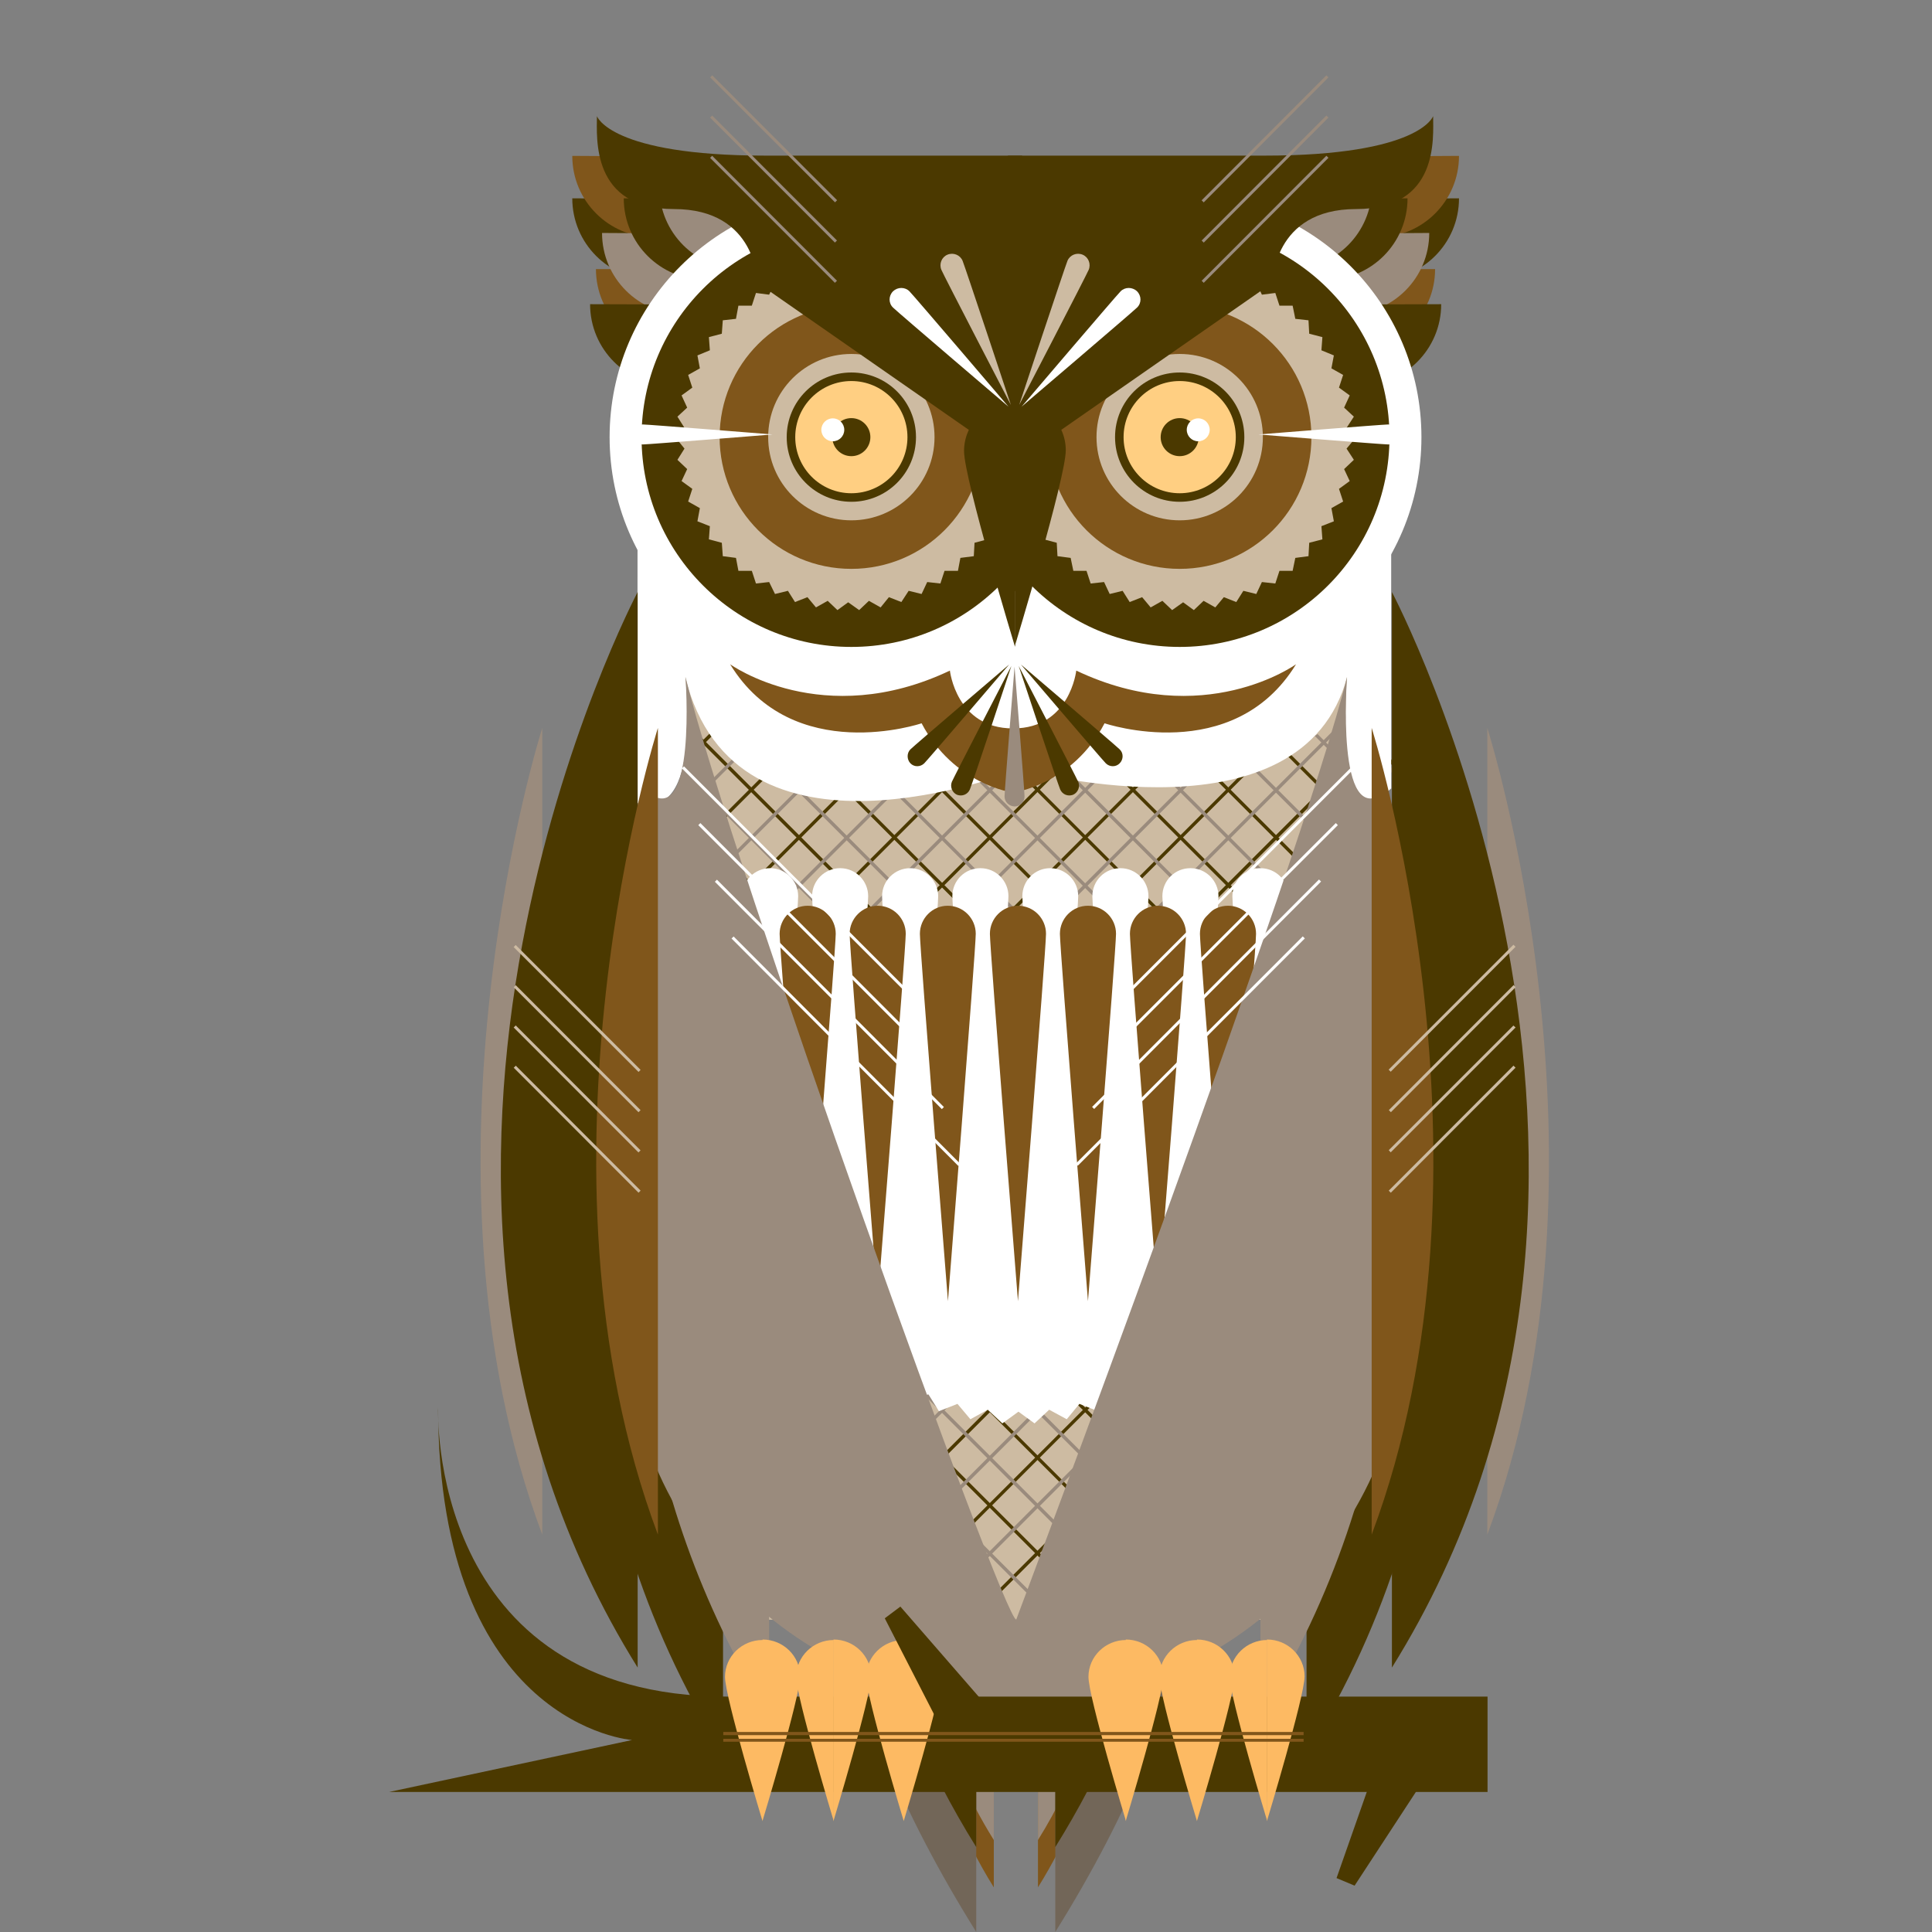 <svg id="Layer_1" xmlns="http://www.w3.org/2000/svg" xmlns:xlink="http://www.w3.org/1999/xlink" viewBox="0 0 792 792">
  <rect x="0" y="0" width="792" height="792" fill="#808080" stroke="none"/>
  <style>
    .st0{fill:#CDBBA2;} .st1{clip-path:url(#SVGID_2_);} .st2{fill:#4B3900;} .st3{fill:#9A8B7D;} .st4{fill:#FFFFFF;} .st5{fill:#80561B;} .st6{fill:#726658;} .st7{fill:#3C2415;} .st8{fill:#FFCF82;} .st9{fill:#FDBA63;}
  </style>
  <g id="Layer_6">
    <path class="st0" d="M279.5 275.1h273.2V664H279.5z" id="Layer_3"/>
    <defs>
      <path id="SVGID_1_" d="M240.5 307.7c.4.3.9.7 1.5 1.1-.5-.4-1-.8-1.5-1.1zm-2.3-1.8c-.4-.3-.4-.3 0 0zm7.7 6c.6.4 1 .8 1.4 1-.5-.4-.9-.7-1.4-1zm-1.7-1.4c.4.3.9.7 1.3 1-.4-.3-.9-.7-1.3-1zm345.1-1.7c.6-.4 1.1-.8 1.5-1.1-.4.3-1 .7-1.5 1.1zm3.8-2.9c.4-.3.4-.3 0 0zm-9.6 7.4c-22.4 17.1-17.1-52.7-17.1-52.7-20.6 83.7-145.1 54.6-150.6 53.2v-.1h-.2v.1c-5.5 1.3-130 30.5-150.6-53.2 0 0 5.3 69.8-17.1 52.7l-10.5 153.2c0 98.5 78 200.8 176.4 200.9h.2c98.5-.1 180.1-99 180.1-197.5l-10.6-156.6zm.5-.4c.3-.3.8-.6 1.4-1-.5.3-.9.6-1.4 1zm1.8-1.4c.5-.4.9-.7 1.3-1-.4.3-.9.7-1.3 1z"/>
    </defs>
    <clipPath id="SVGID_2_">
      <use xlink:href="#SVGID_1_" overflow="visible"/>
    </clipPath>
    <g class="st1">
      <path class="st2" d="M773.8 1103.5l1-.9-698-698.1-1 1zM773.8 1064.4l1-1-698-698-1 1zM773.8 1025.3l1-1-698-698-1 .9zM773.8 986.2l1-1-698-698-1 .9zM773.8 947l1-.9-698-698-1 .9zM773.8 907.9l1-.9-698-698.1-1 1zM773.8 868.8l1-.9-698-698.1-1 1zM773.8 829.7l1-.9-698-698.1-1 1zM773.8 790.6l1-1-698-698-1 1zM773.8 751.5l1-1-698-698-1 .9zM773.8 712.4l1-1-698-698-1 .9zM773.8 673.2l1-.9-698-698-1 .9zM773.8 634.1l1-.9-698-698.1-1 1zM773.8 595l1-.9L76.8-104l-1 1zM773.8 555.9l1-.9-698-698.1-1 1zM773.8 516.8l1-1-698-698-1 1zM773.8 477.7l1-1-698-698-1 .9zM773.8 438.6l1-1-698-698-1 .9zM773.8 399.4l1-.9-698-698-1 .9z"/>
      <path class="st2" d="M76.8 1064.4l-1-1 698-698 1 1zM76.8 1025.3l-1-1 698-698 1 .9zM76.8 986.2l-1-1 698-698 1 .9zM76.8 947l-1-.9 698-698 1 .9zM76.8 907.9l-1-.9 698-698.1 1 1zM76.8 868.8l-1-.9 698-698.1 1 1zM76.8 829.7l-1-.9 698-698.1 1 1zM76.8 790.6l-1-1 698-698 1 1zM76.8 751.5l-1-1 698-698 1 .9zM76.8 712.4l-1-1 698-698 1 .9zM76.8 673.2l-1-.9 698-698 1 .9zM76.8 634.1l-1-.9 698-698.1 1 1zM76.8 595l-1-.9 698-698.1 1 1zM76.8 555.9l-1-.9 698-698.1 1 1zM76.8 516.8l-1-1 698-698 1 1zM76.8 477.7l-1-1 698-698 1 .9zM76.8 438.6l-1-1 698-698 1 .9z"/>
      <g>
        <path class="st3" d="M773.8 1084.1l1-.9-698-698-1 .9zM773.8 1045l1-.9L76.8 346l-1 1zM773.8 1005.9l1-.9-698-698.1-1 1zM773.8 966.8l1-1-698-698-1 1zM773.8 927.7l1-1-698-698-1 1zM773.8 888.6l1-1-698-698-1 .9zM773.8 849.5l1-1-698-698-1 .9zM773.8 810.3l1-.9-698-698-1 .9zM773.8 771.2l1-.9-698-698.1-1 1zM773.8 732.1l1-.9-698-698.1-1 1zM773.8 693l1-.9L76.8-6l-1 1zM773.8 653.9l1-1-698-698-1 1zM773.8 614.8l1-1-698-698-1 .9zM773.8 575.7l1-1-698-698-1 .9zM773.8 536.5l1-.9-698-698-1 .9zM773.8 497.4l1-.9-698-698.1-1 1zM773.8 458.3l1-.9-698-698.1-1 1zM773.8 419.2l1-.9-698-698.1-1 1z"/>
        <path class="st3" d="M76.8 1084.1l-1-.9 698-698 1 .9zM76.8 1045l-1-.9 698-698.1 1 1zM76.8 1005.9l-1-.9 698-698.1 1 1zM76.8 966.8l-1-1 698-698 1 1zM76.8 927.7l-1-1 698-698 1 1zM76.8 888.6l-1-1 698-698 1 .9zM76.8 849.5l-1-1 698-698 1 .9zM76.8 810.3l-1-.9 698-698 1 .9zM76.8 771.2l-1-.9 698-698.1 1 1zM76.8 732.1l-1-.9 698-698.1 1 1zM76.8 693l-1-.9L773.8-6l1 1zM76.8 653.9l-1-1 698-698 1 1zM76.8 614.8l-1-1 698-698 1 .9zM76.8 575.7l-1-1 698-698 1 .9zM76.8 536.5l-1-.9 698-698 1 .9zM76.8 497.4l-1-.9 698-698.1 1 1zM76.8 458.3l-1-.9 698-698.1 1 1z"/>
      </g>
    </g>
  </g>
  <g id="Head">
    <path class="st4" d="M418.6 315.4c0-.1 0 0 .1 0h.1v.1c5.5 1.3 115.2 30.3 133.4-37.9 0 0-5.9 67.9 18.1 45.6V101.6s.1-22.3-4-22.3H371.1v242.2c25.1-.9 45.3-5.6 47.5-6.1z"/>
    <path class="st4" d="M261.3 329.2c27.2 7.8 19.6-51.7 19.6-51.7 20.6 83.7 132.2 39.2 137.7 37.9v-.1h.2v.1c2 .5 19.4 4.6 41.9 5.7v-242H265.4c-4 0-4 22.3-4 22.3l-.1 227.8z"/>
    <path class="st5" d="M425.5 773.7c24.6-39.4 32-81.3 31.2-119.2-1.4-70.4-31.2 16-31.2 16v103.2zM407.4 773.7c-26.2-42-32.9-86.8-31-126.5 3.2-67 31 20.8 31 20.8v105.7z"/>
    <path class="st3" d="M425.5 754.3c16.2-25.9 24.9-53 28.8-79.2 13-87.9-28.8 1.4-28.8 1.4v77.8zM407.4 754.3c-22-35.3-30.3-72.5-31.2-107.1-2.1-76 31.2 10.3 31.2 10.3v96.8z"/>
    <path class="st2" d="M535.6 718.6c68.3-109.5 62.7-229.6 43.2-316.8-16.6-73.9-43.2 42.7-43.2 42.7v274.1z"/>
    <path class="st3" d="M516.7 703.2c61-97.8 63-204 48.9-287.7-15.2-89.5-48.9 21.4-48.9 21.4v266.3z"/>
    <path class="st6" d="M432.6 792c126.2-202.4 0-264.9 0-264.9l40.8 45.5-40.8 70.4v149zM400.2 792c-126.2-202.4 0-255.9 0-255.9l-32.8 32 32.8 89.5V792z"/>
    <path class="st2" d="M432.6 757.2c38.2-61.3 53.3-125.9 55.7-186.1 5.6-138.8-14.9 1.5-14.9 1.5l-40.8 96v88.6zM400.2 757.2c-41.2-66.1-55.5-136-56.1-200.2-1.2-132.5 15.3 12.5 15.3 12.5l40.8 92.5v95.2zM296.4 718.6c-67.4-108-62.8-226.3-44-313.2 5.4-25 44 45.6 44 45.6v267.6z"/>
    <path class="st3" d="M315.3 703.2c-57.4-92-62.6-191.5-51.2-272.6 13.7-97.4 51.2 21.5 51.2 21.5v251.1z"/>
    <path class="st2" d="M234.6 81.3c0 18.5 15 33.4 33.4 33.4V81.5l-33.4-.2z"/>
    <path class="st5" d="M234.6 63.9c0 18.5 15 33.4 33.4 33.4V64.1l-33.4-.2zM244.3 110.3c0 18.5 15 33.4 33.4 33.4v-33.3l-33.4-.1z"/>
    <path class="st3" d="M246.8 95.5c0 18.5 15 33.4 33.4 33.4V95.7l-33.4-.2z"/>
    <path class="st2" d="M255.7 81.3c0 18.5 15 33.4 33.4 33.4V81.5l-33.4-.2zM241.9 124.7c0 18.5 15 33.4 33.4 33.4v-33.3l-33.4-.1z"/>
    <path class="st3" d="M270.3 76.9c0 18.5 15 33.4 33.4 33.4V77.1l-33.4-.2z"/>
    <circle class="st7" cx="349" cy="179.2" r="66"/>
    <circle class="st4" cx="349" cy="179.2" r="99.1"/>
    <path class="st2" d="M598.1 81.3c0 18.5-15 33.4-33.4 33.4V81.5l33.4-.2z"/>
    <path class="st5" d="M598.1 63.9c0 18.5-15 33.4-33.4 33.4V64.1l33.4-.2zM588.3 110.3c0 18.5-15 33.4-33.4 33.4v-33.3l33.4-.1z"/>
    <path class="st3" d="M585.9 95.5c0 18.5-15 33.4-33.4 33.4V95.7l33.4-.2z"/>
    <path class="st2" d="M577 81.3c0 18.5-15 33.4-33.4 33.4V81.5l33.4-.2zM590.8 124.7c0 18.5-15 33.4-33.4 33.4v-33.3l33.4-.1z"/>
    <path class="st3" d="M562.4 76.9c0 18.5-15 33.4-33.4 33.4V77.1l33.4-.2z"/>
    <circle class="st7" cx="483.6" cy="179.2" r="66"/>
    <circle class="st4" cx="483.6" cy="179.2" r="99.1"/>
    <circle class="st2" cx="483.6" cy="179.2" r="86"/>
    <path class="st0" d="M485 112.4l-4.5-3.2-4 3.8-4.8-2.7-3.5 4.3-5.1-2.1-2.9 4.7-5.3-1.4-2.3 5-5.5-.7-1.7 5.2H440l-1.1 5.4-5.4.6-.3 5.5-5.3 1.4.3 5.4-5.1 2.1 1 5.3-4.8 2.7 1.7 5.2-4.4 3.2 2.3 5-4 3.7 3 4.6-3.5 4.3 3.5 4.2-3 4.6 4 3.8-2.3 4.9 4.4 3.2-1.7 5.2 4.8 2.7-1 5.4 5.1 2-.3 5.4 5.3 1.4.3 5.5 5.4.7 1.1 5.3h5.4l1.7 5.2 5.5-.6 2.3 4.9 5.3-1.3 2.9 4.6 5.1-2 3.5 4.2 4.8-2.7 4 3.8 4.5-3.2 4.4 3.2 4-3.8 4.8 2.7 3.5-4.2 5.1 2 2.9-4.6 5.3 1.3 2.3-4.9 5.5.6 1.7-5.2h5.4l1.1-5.3 5.4-.7.3-5.5 5.4-1.4-.4-5.4 5.1-2-1-5.4 4.8-2.7-1.7-5.2 4.4-3.2-2.3-4.9 4-3.8-3-4.6 3.5-4.2-3.5-4.3 3-4.6-4-3.7 2.3-5-4.4-3.2 1.7-5.2-4.8-2.7 1-5.3-5.1-2.1.4-5.4-5.4-1.4-.3-5.5-5.4-.6-1.1-5.4h-5.4l-1.7-5.2-5.5.7-2.3-5-5.3 1.4-2.9-4.7-5.1 2.1-3.5-4.3-4.8 2.7-4-3.8z"/>
    <circle class="st5" cx="483.6" cy="179.2" r="54"/>
    <circle class="st0" cx="483.6" cy="179.2" r="34.1"/>
    <circle class="st2" cx="483.6" cy="179.2" r="26.5"/>
    <circle class="st8" cx="483.6" cy="179.2" r="23"/>
    <circle class="st2" cx="483.6" cy="179.2" r="7.8"/>
    <circle class="st4" cx="491.2" cy="176.2" r="4.7"/>
    <path class="st4" d="M569.1 182.2c-2.2 0-53.2-4.1-53.2-4.1s51-4.1 53.2-4.1 4.1 1.8 4.1 4.1-1.8 4.1-4.1 4.1z"/>
    <circle class="st2" cx="349" cy="179.2" r="86"/>
    <path class="st0" d="M347.7 112.4l4.5-3.2 4 3.8 4.8-2.7 3.4 4.3 5.1-2.1 3 4.7 5.3-1.4 2.3 5 5.4-.7 1.7 5.2h5.5l1 5.4 5.5.6.3 5.5 5.3 1.4-.3 5.4 5.1 2.1-1.1 5.3 4.8 2.7-1.7 5.2 4.5 3.2-2.4 5 4 3.7-2.9 4.6 3.5 4.3-3.5 4.2 2.9 4.6-4 3.8 2.4 4.9-4.5 3.2 1.7 5.2-4.8 2.7 1.1 5.4-5.1 2 .3 5.4-5.3 1.4-.3 5.5-5.5.7-1 5.3h-5.5l-1.7 5.2-5.4-.6-2.3 4.9-5.3-1.3-3 4.6-5.1-2-3.4 4.2-4.8-2.7-4 3.8-4.5-3.2-4.4 3.2-4-3.8-4.8 2.7-3.5-4.2-5.1 2-2.9-4.6-5.3 1.3-2.4-4.9-5.4.6-1.7-5.2h-5.5l-1-5.3-5.4-.7-.4-5.5-5.3-1.4.4-5.4-5.1-2 1-5.4-4.8-2.7 1.7-5.2-4.4-3.2 2.3-4.9-4-3.8 2.9-4.6-3.4-4.2 3.4-4.3-2.9-4.6 4-3.7-2.3-5 4.4-3.2-1.7-5.2 4.8-2.7-1-5.3 5.1-2.1-.4-5.4 5.3-1.4.4-5.5 5.4-.6 1-5.4h5.5l1.7-5.2 5.4.7 2.4-5 5.3 1.4 2.9-4.7 5.1 2.1 3.5-4.3 4.8 2.7 4-3.8z"/>
    <circle class="st5" cx="349" cy="179.2" r="54"/>
    <circle class="st0" cx="349" cy="179.2" r="34.1"/>
    <circle class="st2" cx="349" cy="179.2" r="26.5"/>
    <circle class="st8" cx="349" cy="179.2" r="23"/>
    <circle class="st2" cx="349" cy="179.2" r="7.8"/>
    <path class="st2" d="M416.1 164.4c-11.5 0-20.9 9.2-20.9 20.5s20.9 80.3 20.9 80.3"/>
    <path class="st2" d="M416 164.1c11.5 0 20.9 9.2 20.9 20.5S416 264.9 416 264.9"/>
    <circle class="st4" cx="341.4" cy="176.2" r="4.7"/>
    <path class="st2" d="M416.1 189.4l-105.6-73.5s-.1-30.2-34.2-30.2-31.6-29.2-31.6-38.1c0 0 5.3 16.2 69.3 16.2h105"/>
    <path class="st2" d="M416.1 189.4l105.6-73.5s.1-30.2 34.2-30.2 31.6-29.2 31.6-38.1c0 0-5.3 16.2-69.3 16.2h-105"/>
    <path class="st4" d="M466.1 126.1c-1.8 1.8-47.3 40.6-47.3 40.6s38.7-45.4 40.6-47.3c1.8-1.8 4.8-1.8 6.7 0 1.9 1.9 1.9 4.9 0 6.7z"/>
    <path class="st0" d="M446.3 110.6c-1 2.4-28.5 55.4-28.5 55.4s18.8-56.7 19.8-59.1 3.8-3.5 6.2-2.5 3.5 3.8 2.5 6.2z"/>
    <path class="st2" d="M415.5 169.9h1.2v72.4h-1.2z"/>
    <path class="st4" d="M263.5 182.2c2.2 0 53.2-4.1 53.2-4.1s-51-4.1-53.2-4.1-4.1 1.8-4.1 4.1c.1 2.3 1.9 4.1 4.1 4.1zM366.1 126.1c1.8 1.8 47.3 40.6 47.3 40.6s-38.7-45.4-40.6-47.3c-1.8-1.8-4.8-1.8-6.7 0-1.9 1.9-1.9 4.9 0 6.7z"/>
    <path class="st5" d="M531.3 272.3s-37.9 27.4-90.1 2.6c0 0-2.6 23.7-25.8 23.7v26.3s24.2-3.2 37.4-28.4c0 0 52.7 17.9 78.5-24.2z"/>
    <path class="st0" d="M385.9 110.6c1 2.4 28.5 55.4 28.5 55.4s-18.8-56.7-19.8-59.1-3.8-3.5-6.2-2.5c-2.4 1-3.5 3.8-2.5 6.2z"/>
    <path class="st2" d="M459 307.2c-1.6-1.6-40.5-34.8-40.5-34.8s33.2 38.9 34.8 40.5c1.6 1.6 4.2 1.6 5.7 0 1.6-1.6 1.6-4.2 0-5.7zM442 320.5c-.9-2.1-24.4-47.5-24.4-47.5s16.1 48.6 17 50.6c.9 2.1 3.2 3 5.3 2.2 2-.9 3-3.3 2.1-5.3z"/>
    <path class="st5" d="M299.3 272.3s37.9 27.4 90.1 2.6c0 0 2.6 23.7 25.8 23.7v26.3s-24.2-3.2-37.4-28.4c0 0-52.7 17.9-78.5-24.2z"/>
    <path class="st2" d="M373.2 307.2c1.6-1.6 40.5-34.8 40.5-34.8s-33.2 38.9-34.8 40.5c-1.6 1.6-4.2 1.6-5.7 0s-1.5-4.2 0-5.7zM390.2 320.5c.9-2.1 24.4-47.5 24.4-47.5s-16.1 48.6-17 50.6c-.9 2.1-3.2 3-5.3 2.2-2-.9-2.9-3.3-2.1-5.3z"/>
    <path class="st3" d="M411.8 326.5c0-2.2 4.1-53.2 4.1-53.2s4.1 51 4.1 53.2-1.8 4.1-4.1 4.1c-2.3-.1-4.1-1.9-4.1-4.1z"/>
    <path class="st4" d="M417.5 377.9l-6.6-4.9-6 5.6-7.1-3.9-5.3 6.3-7.6-3-4.3 6.9-8-2-3.5 7.4-8.1-1.1-2.5 7.8h-8.2l-1.5 8.1-8.1 1-.5 8.2-8 2 .5 8.2-7.6 3 1.6 8-7.2 4 2.5 7.7-6.6 4.8 3.5 7.4-6 5.7 4.4 6.9-5.2 6.3 5.2 6.3-4.4 6.9 6 5.6-3.5 7.4 6.6 4.8-2.5 7.8 7.2 3.9-1.6 8.1 7.6 3-.5 8.1 8 2.1.5 8.1 8.1 1.1 1.5 8h8.2l2.5 7.8 8.1-1 3.5 7.4 8-2.1 4.3 6.9 7.6-3 5.3 6.3 7.1-3.9 6 5.6 6.6-4.8 6.6 4.8 6-5.6 7.2 3.9 5.2-6.3 7.6 3 4.4-6.9 7.9 2.1 3.5-7.4 8.1 1 2.5-7.8h8.2l1.6-8 8.1-1.1.5-8.1 7.9-2.1-.5-8.1 7.6-3-1.5-8.1 7.1-3.9-2.5-7.8 6.6-4.8-3.5-7.4 6-5.6-4.4-6.9 5.2-6.3-5.2-6.3 4.4-6.9-6-5.7 3.5-7.4-6.6-4.8 2.5-7.7-7.1-4 1.5-8-7.6-3 .5-8.2-7.9-2-.5-8.2-8.1-1-1.6-8.1h-8.2l-2.5-7.8-8.1 1.1-3.5-7.4-7.9 2-4.4-6.9-7.6 3-5.2-6.3-7.2 3.9-6-5.6z"/>
    <path class="st4" d="M419.1 367.4c0 6.3 11.5 150.6 11.5 150.6S442 373.7 442 367.4c0-6.3-5.1-11.5-11.5-11.5-6.3 0-11.4 5.1-11.4 11.5zM390.4 367.4c0 6.3 11.5 150.6 11.5 150.6s11.5-144.2 11.5-150.6c0-6.3-5.1-11.5-11.5-11.5s-11.5 5.1-11.5 11.5zM447.8 367.4c0 6.3 11.5 150.6 11.5 150.6s11.5-144.2 11.5-150.6c0-6.3-5.1-11.5-11.5-11.5s-11.5 5.1-11.5 11.5zM361.6 367.4c0 6.3 11.5 150.6 11.5 150.6s11.5-144.2 11.5-150.6c0-6.3-5.1-11.5-11.5-11.5-6.3 0-11.5 5.1-11.5 11.5zM275.5 351.6c0 6.3 11.5 150.6 11.5 150.6s11.5-144.2 11.5-150.6c0-6.3-5.1-11.5-11.5-11.5s-11.5 5.1-11.5 11.5zM476.5 367.4c0 6.3 11.5 150.6 11.5 150.6s11.5-144.2 11.5-150.6c0-6.3-5.1-11.5-11.5-11.5s-11.5 5.1-11.5 11.5zM332.9 367.4c0 6.3 11.5 150.6 11.5 150.6s11.5-144.2 11.5-150.6c0-6.3-5.1-11.5-11.5-11.5-6.3 0-11.5 5.1-11.5 11.5zM304.2 367.4c0 6.3 11.5 150.6 11.5 150.6s11.5-144.2 11.5-150.6c0-6.3-5.1-11.5-11.5-11.5-6.3 0-11.5 5.1-11.5 11.5zM505.2 367.4c0 6.3 11.5 150.6 11.5 150.6s11.5-144.2 11.5-150.6c0-6.3-5.1-11.5-11.5-11.5s-11.5 5.1-11.5 11.5zM533.9 351.6c0 6.3 11.5 150.6 11.5 150.6s11.5-144.2 11.5-150.6c0-6.3-5.1-11.5-11.5-11.5-6.3 0-11.5 5.1-11.5 11.5z"/>
    <path class="st5" d="M434.5 382.8c0 6.3 11.5 150.6 11.5 150.6s11.5-144.2 11.5-150.6c0-6.3-5.1-11.5-11.5-11.5s-11.5 5.2-11.5 11.5zM405.8 382.8c0 6.3 11.5 150.6 11.5 150.6s11.5-144.2 11.5-150.6c0-6.3-5.1-11.5-11.5-11.5s-11.5 5.2-11.5 11.5zM463.2 382.8c0 6.3 11.5 150.6 11.5 150.6s11.5-144.2 11.5-150.6c0-6.3-5.1-11.5-11.5-11.5s-11.5 5.2-11.5 11.5zM377.1 382.8c0 6.3 11.5 150.6 11.5 150.6S400 389.1 400 382.8c0-6.3-5.1-11.5-11.5-11.5-6.3 0-11.4 5.2-11.4 11.5zM491.9 382.8c0 6.3 11.5 150.6 11.5 150.6s11.5-144.2 11.5-150.6c0-6.3-5.1-11.5-11.5-11.5s-11.5 5.2-11.5 11.5zM348.3 382.8c0 6.3 11.5 150.6 11.5 150.6s11.5-144.2 11.5-150.6c0-6.3-5.1-11.5-11.5-11.5-6.3 0-11.5 5.2-11.5 11.5zM319.6 382.8c0 6.3 11.5 150.6 11.5 150.6s11.5-144.2 11.5-150.6c0-6.3-5.1-11.5-11.5-11.5-6.3 0-11.5 5.2-11.5 11.5z"/>
    <path class="st6" d="M520.6 382.8c0 6.3 11.5 150.6 11.5 150.6s11.5-144.2 11.5-150.6c0-6.3-5.1-11.5-11.5-11.5-6.3 0-11.5 5.2-11.5 11.5z"/>
    <path class="st3" d="M567.6 324.9c-20.2 15.4-15.4-47.4-15.4-47.4-18.5 75.3-135.6 386.4-135.6 386.4s.1 0 0 0c-4.9 1.2-117.1-311.1-135.6-386.4 0 0 4.7 62.8-15.4 47.4L256 538.2c0 88.6 71.8 160.5 160.4 160.6h.2c88.6-.1 160.4-72 160.4-160.6l-9.4-213.3zM222.3 629.1c-56.9-151.8 0-330.7 0-330.7v330.7z"/>
    <path class="st2" d="M261.4 683.6c-126.2-202.4 0-440.9 0-440.9v440.9z"/>
    <path class="st5" d="M269.7 629.1c-56.9-151.8 0-330.7 0-330.7v330.7z"/>
    <path class="st3" d="M609.7 629.1c56.9-151.8 0-330.7 0-330.7v330.7z"/>
    <path class="st2" d="M570.6 683.6c126.2-202.4 0-440.9 0-440.9v440.9z"/>
    <path class="st5" d="M562.3 629.1c56.9-151.8 0-330.7 0-330.7v330.7z"/>
    <path class="st0" d="M569.255 438.498l51.165-51.223.85.848-51.166 51.223zM569.33 455.085l51.137-51.252.85.848-51.137 51.253zM570.1 472.4l-.8-.9 51.1-51.1.9.8zM569.295 488.096l51.136-51.252.85.847-51.135 51.253z"/>
    <g>
      <path class="st3" d="M492.592 82.12l51.15-51.238.85.848-51.15 51.237zM492.606 98.606l51.136-51.252.85.848-51.136 51.252zM492.606 115.098l51.136-51.252.85.848-51.137 51.252z"/>
    </g>
    <g>
      <path class="st3" d="M291.125 31.722l.85-.848 51.178 51.215-.85.848zM291.098 48.214l.85-.848L343.11 98.59l-.85.847zM291.093 64.714l.85-.85 51.164 51.224-.85.85z"/>
    </g>
    <g>
      <path class="st0" d="M210.564 388.235l.848-.85 51.194 51.195-.848.85zM210.58 404.716l.85-.848 51.164 51.223-.85.85zM210.573 421.212l.85-.848 51.164 51.223-.85.848zM210.595 437.707l.85-.848 51.165 51.222-.85.848z"/>
    </g>
  </g>
  <g id="Layer_4">
    <path class="st2" d="M179.6 577s-4.7 118.5 118.5 118.5h311.7v39.1H159.5l99.6-21.3c-.1 0-79.5-5.9-79.5-136.3z"/>
    <path class="st2" d="M588 723l-32.7 50-7.4-3.1 18.5-52.7z"/>
    <g id="Layer_5">
      <path class="st9" d="M370.5 672.3c-8.5 0-15.4 6.8-15.4 15.1s15.4 59.2 15.4 59.2M370.5 672.1c8.5 0 15.4 6.8 15.4 15.1s-15.4 59.2-15.4 59.2M341.8 672.3c-8.5 0-15.4 6.8-15.4 15.1s15.4 59.2 15.4 59.2"/>
      <path class="st9" d="M341.7 672.1c8.5 0 15.4 6.8 15.4 15.1s-15.4 59.2-15.4 59.2M312.6 672.3c-8.5 0-15.4 6.8-15.4 15.1s15.4 59.2 15.4 59.2M312.6 672.1c8.5 0 15.4 6.8 15.4 15.1s-15.4 59.2-15.4 59.2M519.5 672.3c-8.5 0-15.4 6.8-15.4 15.1s15.4 59.2 15.4 59.2"/>
      <path class="st9" d="M519.4 672.1c8.5 0 15.4 6.8 15.4 15.1s-15.4 59.2-15.4 59.2M490.7 672.3c-8.5 0-15.4 6.8-15.4 15.1s15.4 59.2 15.4 59.2M490.7 672.1c8.5 0 15.4 6.8 15.4 15.1s-15.4 59.2-15.4 59.2M461.6 672.3c-8.5 0-15.4 6.8-15.4 15.1s15.4 59.2 15.4 59.2"/>
      <path class="st9" d="M461.5 672.1c8.5 0 15.4 6.8 15.4 15.1s-15.4 59.2-15.4 59.2"/>
      <path class="st2" d="M390 716.6l-27.3-53.2 6.4-4.8 36.6 42.1z"/>
      <path class="st5" d="M534.4 714v-1.2H296.5v1.2zM534.4 711.3V710H296.5v1.3z"/>
      <g>
        <path class="st4" d="M279.55 314.998l.848-.848 93.098 93.15-.848.85zM286.258 338.258l.85-.848 93.07 93.178-.848.848zM293.05 361.463l.85-.848 93.046 93.204-.85.847zM299.887 384.738l.85-.847 92.993 93.258-.85.847z"/>
      </g>
      <g>
        <path class="st4" d="M461.273 407.206l93.125-93.125.848.85-93.125 93.125zM454.47 430.532l93.125-93.125.848.85-93.125 93.124zM447.69 453.764l93.02-93.23.85.847-93.02 93.23zM440.982 477.032l93.072-93.178.85.848-93.073 93.178z"/>
      </g>
    </g>
  </g>
</svg>
